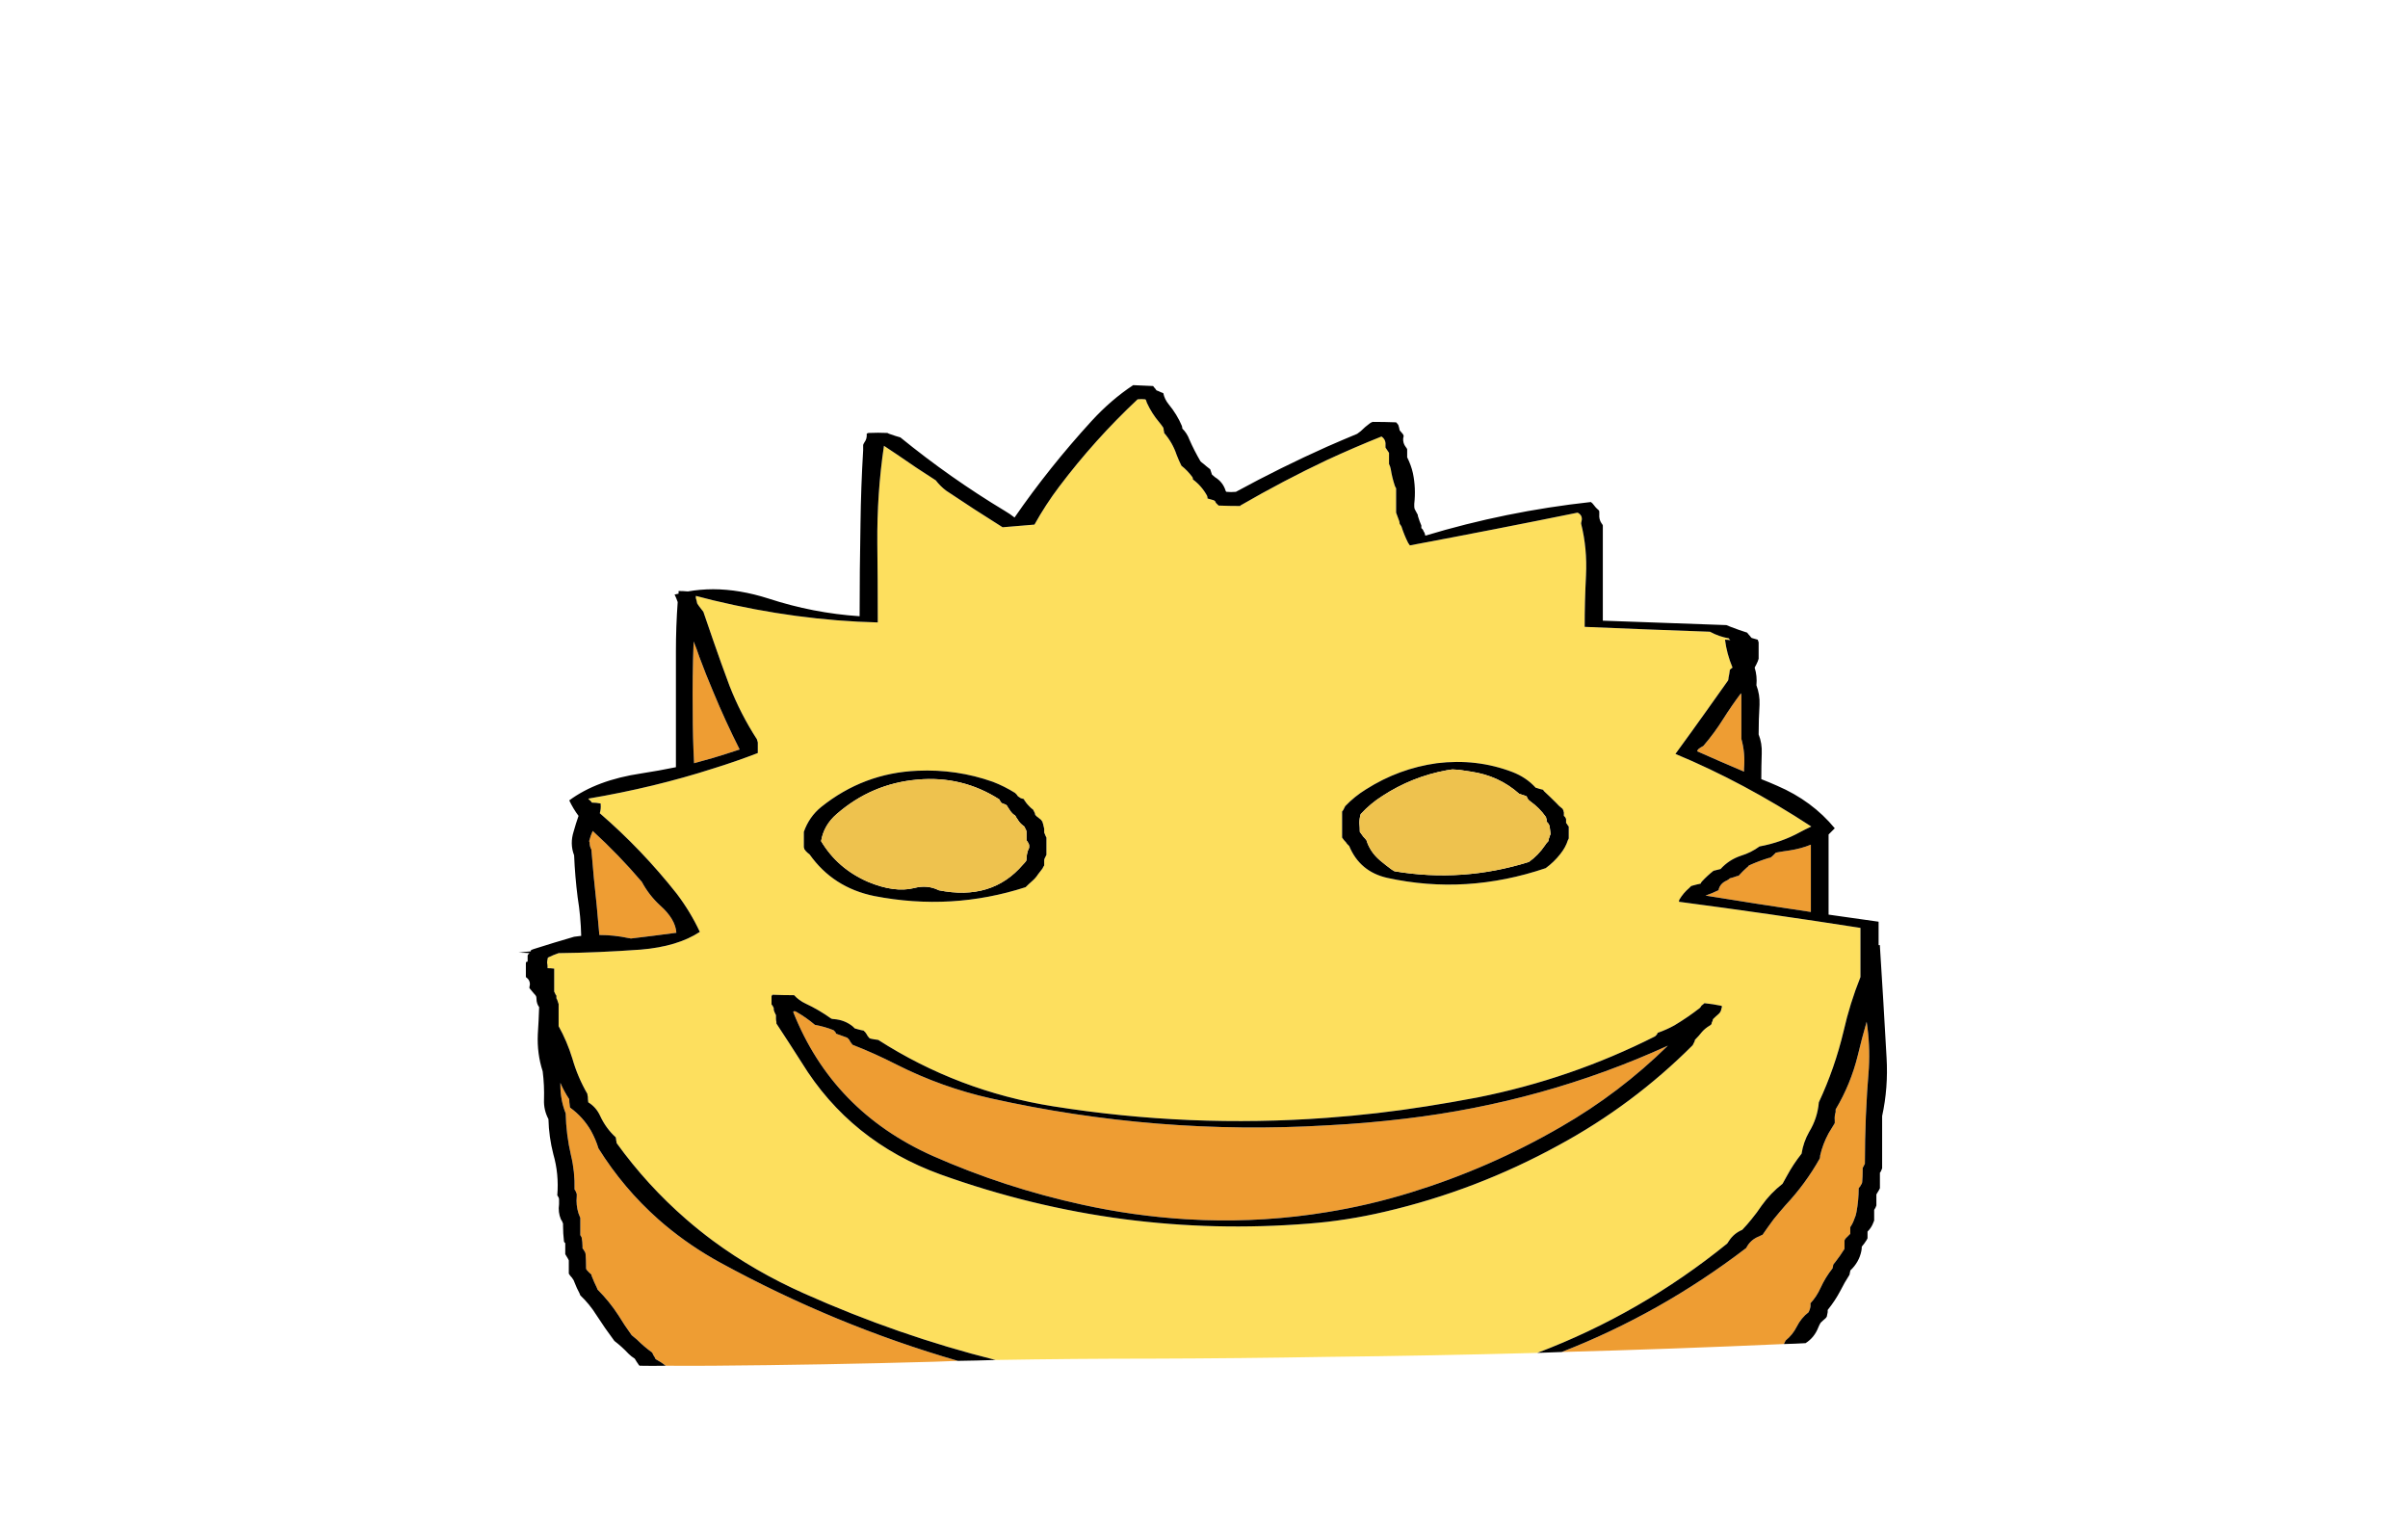 
<svg viewBox="0 0 272 172" height="172px" width="272px" y="0px" x="0px" preserveAspectRatio="none" xmlns:xlink="http://www.w3.org/1999/xlink" version="1.1" xmlns="http://www.w3.org/2000/svg">
<defs></defs>

<g id="Layer_2">
<g>
<g>
<g>
<path d="M 63.3 122.3
Q 63.3 122.45 63.3 122.55 63.3 124.25 63.9 125.75 63.95 128.15 64.5 130.5 64.95 132.35 64.9 134.35 65 134.45 65.05 134.6 65.1 134.7 65.15 134.85 65.15 134.95 65.15 135.1 65.05 136.1 65.35 137.05 65.45 137.3 65.55 137.55 65.55 137.614 65.55 137.7 65.55 137.747 65.55 137.8 65.55 138.5 65.55 139.25 65.55 139.4 65.55 139.5 65.65 139.65 65.7 139.75 65.8 140.25 65.8 140.75 65.8 140.85 65.8 141 65.9 141.1 65.95 141.2 66.05 141.35 66.1 141.45 66.15 141.6 66.15 141.7 66.2 142.35 66.2 142.95 66.2 143.05 66.2 143.2 66.2 143.3 66.25 143.4 66.5 143.7 66.8 143.95 66.8 144.05 66.85 144.15 67.1 144.8 67.4 145.4 67.45 145.5 67.5 145.65 68.85 147 69.85 148.55 70.55 149.7 71.35 150.8 71.65 151.05 71.95 151.3 72.75 152.1 73.65 152.75 73.75 152.9 73.8 153.05 73.95 153.25 74.05 153.5 74.68 153.836 75.2 154.25 77.868 154.268 80.55 154.25 92.877 154.157 105.5 153.8 106.849 153.762 108.2 153.7 94.297 149.674 81.35 142.6 80.946 142.378 80.55 142.15 77.171 140.195 74.35 137.7 70.431 134.224 67.6 129.7 67.3 128.7 66.75 127.7 65.85 126.15 64.4 125.1 64.35 124.95 64.35 124.8 64.3 124.5 64.3 124.15 63.7 123.25 63.3 122.3
M 210.85 115.4
Q 210.3 117.3 209.85 119.2 209.05 122.45 207.35 125.3 207.35 125.45 207.35 125.6 207.2 126.05 207.25 126.55 207.25 126.7 207.25 126.85 206.9 127.4 206.55 128 205.9 129.2 205.6 130.5 205.6 130.7 205.55 130.85 203.95 133.7 201.7 136.1 201.016 136.882 200.35 137.7 199.713 138.555 199.1 139.45 198.75 139.6 198.45 139.75 197.65 140.15 197.25 140.95 187.565 148.358 176.4 152.7 188.976 152.361 201.5 151.8 201.545 151.709 201.6 151.6 201.65 151.5 201.7 151.4 202.5 150.75 202.95 149.85 203.45 148.85 204.3 148.2 204.35 148.05 204.4 147.95 204.55 147.6 204.5 147.2 205.2 146.45 205.65 145.45 206.2 144.25 207 143.25 207 143.15 207.05 143.05 207.05 142.9 207.1 142.8 207.2 142.65 207.3 142.55 207.85 141.85 208.35 141.05 208.35 140.95 208.35 140.8 208.35 140.45 208.35 140.1 208.4 139.95 208.5 139.85 208.75 139.6 209 139.35 209 139.2 209 139.1 209 138.85 209 138.6 209.299 138.165 209.45 137.7 209.632 137.31 209.7 136.9 209.95 135.55 209.95 134.2 210.05 134.05 210.15 133.95 210.2 133.8 210.3 133.7 210.35 133.55 210.35 133.45 210.4 132.85 210.4 132.2 210.4 132.1 210.4 131.95 210.4 131.85 210.5 131.75 210.55 131.6 210.65 131.45 210.65 126.05 211.1 120.65 211.25 118 210.85 115.4
M 176.35 127.25
Q 182.95 123.45 188.4 118.1 174.35 124.5 158.7 126.35 154.289 126.88 149.9 127.1 130.701 128.242 111.9 124.05 106.35 122.8 101.3 120.25 98.75 118.95 96.3 118 96.05 117.7 95.9 117.4 95.8 117.3 95.7 117.2 95.15 117 94.45 116.75 94.4 116.65 94.35 116.55 94.25 116.45 94.15 116.35 93.15 115.95 92.05 115.75 91.05 114.9 89.9 114.25 89.65 114.15 89.6 114.3 94.05 125.5 105.35 130.55 113.5 134.15 122.2 136.05 128.007 137.331 133.9 137.7 134.935 137.763 135.95 137.8 139.439 137.916 142.85 137.7 146.416 137.477 149.9 136.9 154.655 136.132 159.3 134.7 168.25 131.95 176.35 127.25
M 66.6 95.15
Q 66.6 95.6 66.8 95.95 67.05 99.1 67.4 102.25 67.55 103.95 67.7 105.6 69.35 105.6 71 105.95 71.1 105.95 71.25 106 73.8 105.7 76.4 105.35 76.3 103.8 74.55 102.25 73.3 101.1 72.5 99.6 69.9 96.55 66.95 93.85 66.7 94.4 66.55 95 66.6 95.1 66.6 95.15
M 79 74.2
Q 78.7 73.3 78.35 72.45 78.2 76.4 78.25 80.35 78.25 83.3 78.4 86.2 79.479 85.909 80.55 85.6 82.059 85.147 83.55 84.65 81.94 81.462 80.55 78.1 79.737 76.191 79 74.2
M 196.4 98.9
Q 196.3 98.95 196.2 98.95 195.8 99.1 195.4 99.2 195.25 99.35 195.05 99.45 194.35 99.75 194.15 100.4 194.15 100.5 194.1 100.55 193.4 100.9 192.65 101.15 198.45 102.1 204.55 103 204.55 100.45 204.55 97.85 204.55 96.65 204.55 95.4 203.45 95.85 202.15 96.05 201.4 96.15 200.6 96.3 200.45 96.45 200.3 96.6 200.15 96.75 200 96.85 199.9 96.9 199.8 96.9 198.65 97.25 197.55 97.75 197.45 97.9 197.3 98 196.85 98.4 196.4 98.9
M 196.7 78.55
Q 196.7 78.4 196.65 78.3 195.6 79.7 194.65 81.2 193.65 82.8 192.4 84.25 192.1 84.4 191.85 84.6 191.75 84.7 191.7 84.85 194.05 85.9 197 87.15 197 86.95 197 86.8 197.15 85.05 196.7 83.45 196.7 82.55 196.7 81.7 196.7 80.1 196.7 78.55 Z" stroke="none" fill="#EE9D33"></path>

<path d="M 195.3 72.15
L 195.3 72.1
Q 194.15 71.9 193.15 71.35 186.05 71.1 179 70.8 179 67.9 179.15 65 179.3 61.95 178.6 59.15 178.6 59 178.65 58.85 178.8 58.2 178.2 57.9 168.85 59.8 159.25 61.6 159.15 61.45 159.05 61.3 158.6 60.4 158.3 59.45 158.2 59.3 158.1 59.15 158.1 59 158.05 58.85 157.9 58.4 157.7 57.9 157.7 57.75 157.7 57.6 157.7 56.85 157.7 56.1 157.7 55.6 157.7 55.15 157.6 55 157.55 54.85 157.25 53.95 157.1 53 157.05 52.7 156.9 52.4 156.9 52.25 156.9 52.1 156.9 51.6 156.9 51.15 156.8 51 156.7 50.85 156.6 50.7 156.5 50.55 156.5 50.4 156.5 50.25 156.55 49.65 156.05 49.3 152.971 50.531 149.9 51.95 144.99 54.27 140.1 57.1
L 140.1 57.15
Q 138.85 57.15 137.65 57.1 137.5 56.95 137.35 56.8 137.3 56.7 137.25 56.6 137.2 56.55 137.1 56.5 136.75 56.4 136.4 56.3 136.4 56.15 136.35 56 135.75 54.9 134.75 54.15 134.75 54 134.7 53.9 134.15 53.15 133.45 52.6 133.15 52 132.9 51.35 132.45 50 131.5 48.9 131.5 48.75 131.45 48.6 131.45 48.45 131.4 48.3 131.2 48 130.95 47.7 130.1 46.7 129.55 45.5 129.5 45.4 129.45 45.2 129.4 45.1 129.35 45.1 128.95 45.05 128.5 45.1 123.65 49.65 119.65 54.95 118.1 57 116.85 59.25 115.05 59.4 113.25 59.55 110.05 57.55 106.85 55.4 106.2 54.9 105.7 54.25 103.5 52.85 101.35 51.35 100.6 50.85 99.85 50.35 99.05 55.7 99.1 61.4 99.15 65.55 99.15 69.7 99.15 70 99.15 70.3 89.994 70.073 80.55 67.8 79.577 67.557 78.6 67.3 78.6 67.4 78.6 67.5
L 78.6 67.55
Q 78.7 67.85 78.75 68.15 78.85 68.3 78.95 68.45 79.2 68.8 79.45 69.1 79.989 70.717 80.55 72.3 81.446 74.897 82.4 77.45 83.65 80.65 85.5 83.5 85.55 83.65 85.6 83.85 85.6 84.3 85.6 84.75 85.6 84.9 85.6 85.05 83.136 86.002 80.55 86.8 73.902 88.94 66.45 90.2 66.55 90.35 66.7 90.45 66.8 90.55 66.85 90.65 67.35 90.65 67.85 90.75
L 67.85 90.85
Q 67.9 91.35 67.75 91.85 72.5 95.95 76.45 100.95 78 103 79.05 105.25 76.55 106.9 72.4 107.25 67.55 107.6 63.1 107.65 62.5 107.85 61.9 108.15 61.85 108.25 61.85 108.35 61.8 108.55 61.8 108.75 61.85 108.95 61.85 109.15 61.85 109.25 61.85 109.35 62.2 109.35 62.6 109.4
L 62.6 109.5
Q 62.6 109.65 62.6 109.75 62.6 110.65 62.6 111.5 62.6 111.75 62.6 112 62.65 112.1 62.7 112.2 62.75 112.35 62.85 112.45 62.85 112.6 62.85 112.75 62.95 112.9 63 113.1 63.05 113.25 63.1 113.4 63.1 113.55 63.1 113.75 63.1 114.5 63.1 115.25 63.1 115.55 63.1 115.9 64.05 117.6 64.65 119.55 65.25 121.65 66.35 123.55 66.35 123.7 66.4 123.85 66.4 124.15 66.45 124.5 67.35 125.05 67.8 126.05 68.45 127.45 69.55 128.45 69.6 128.65 69.6 128.8 69.65 128.95 69.65 129.1 73.104 133.885 77.5 137.7 78.971 138.979 80.55 140.15 85.235 143.602 90.85 146.1 101.5 150.854 112.45 153.6 121.301 153.45 130.15 153.45 140.044 153.42 149.9 153.25 161.816 153.119 173.65 152.8 185.333 148.37 195.1 140.45 195.2 140.3 195.3 140.15 195.85 139.3 196.8 138.9 197.351 138.326 197.85 137.7 198.459 136.962 199 136.15 200 134.75 201.35 133.7 201.6 133.25 201.85 132.8 202.55 131.5 203.5 130.3 203.7 129 204.35 127.85 205.3 126.3 205.45 124.5 207.25 120.65 208.25 116.45 208.95 113.35 210.15 110.35 210.15 109.45 210.15 108.5 210.15 106.8 210.15 105.15 210.15 104.95 210.15 104.8 199.9 103.2 189.65 101.85 189.65 101.7 189.7 101.6 190.15 100.85 190.8 100.3 190.9 100.2 191 100.1 191.05 100.05 191.1 100.05 191.6 99.9 192.1 99.8 192.15 99.65 192.25 99.55 192.85 98.9 193.55 98.35 193.95 98.25 194.35 98.15 195.3 97.1 196.65 96.65 197.8 96.3 198.75 95.6 201.2 95.15 203.3 94 203.85 93.7 204.6 93.35 196.95 88.35 189.25 85.15 190.9 82.9 192.75 80.3 193.95 78.6 195.2 76.85 195.25 76.7 195.25 76.55 195.35 76.1 195.4 75.65 195.55 75.5 195.7 75.4 195.05 73.85 194.85 72.25 195.15 72.25 195.45 72.3 195.35 72.2 195.3 72.15
M 173.45 88.95
Q 173.5 89 173.6 89 173.75 89.05 173.9 89.1 174.1 89.15 174.3 89.2 174.35 89.3 174.45 89.4 175.1 90 175.75 90.65 176.1 91.05 176.5 91.35 176.55 91.45 176.6 91.55 176.6 91.65 176.65 91.75 176.65 91.95 176.65 92.15 176.8 92.25 176.85 92.4 176.9 92.45 176.9 92.55 176.9 92.75 176.9 92.95 177 93.05 177.05 93.15 177.1 93.25 177.2 93.35 177.2 93.45 177.2 93.55 177.2 93.75 177.2 93.95 177.2 94.25 177.2 94.5 177.2 94.6 177.2 94.7 177.15 94.8 177.1 94.9 176.85 95.7 176.25 96.45 175.55 97.35 174.6 98.05 165.6 101.1 156.7 99.15 153.6 98.45 152.4 95.55 152.3 95.45 152.2 95.35 152.1 95.25 152.05 95.15 151.8 94.9 151.6 94.6 151.6 94.5 151.6 94.4 151.6 93.9 151.6 93.4 151.6 92.9 151.6 92.4 151.6 92.05 151.6 91.65 151.7 91.55 151.75 91.45 151.8 91.35 151.85 91.25 151.9 91.15 151.95 91.05 153 89.95 154.3 89.15 158 86.8 162.3 86.2 166.8 85.65 170.85 87.2 172.4 87.8 173.45 88.95
M 189.15 115.8
Q 190.65 114.9 192 113.85 192.1 113.75 192.15 113.65 192.2 113.55 192.3 113.5 192.4 113.4 192.5 113.35
L 192.5 113.3
Q 193.5 113.4 194.45 113.6 194.5 113.6 194.5 113.7 194.5 113.8 194.45 113.9 194.4 114.3 194.1 114.55 193.8 114.8 193.5 115.1 193.45 115.2 193.45 115.3 193.4 115.4 193.35 115.5 193.35 115.6 193.3 115.7 193.2 115.8 193.1 115.85 192.6 116.15 192.25 116.55 191.9 117 191.45 117.45 191.45 117.55 191.4 117.65 191.35 117.75 191.3 117.85 191.25 117.95 191.2 118.05 184.45 124.8 176.05 129.35 166.75 134.45 156.45 136.85 154.291 137.358 152.1 137.7 151.002 137.871 149.9 138 148.854 138.116 147.8 138.2 137.271 139.038 127 137.7 116.488 136.325 106.25 132.65 96.05 128.95 90.55 120 89.15 117.8 87.7 115.6 87.7 115.5 87.7 115.4 87.65 115.25 87.65 115.05 87.65 114.95 87.65 114.85 87.65 114.75 87.65 114.65 87.6 114.55 87.55 114.45 87.45 114.25 87.4 114.05 87.4 113.95 87.4 113.85 87.35 113.75 87.3 113.65 87.25 113.55 87.15 113.45 87.15 113.35 87.15 113.25 87.15 113.05 87.15 112.85 87.15 112.75 87.15 112.65 87.15 112.55 87.15 112.5 87.2 112.4 87.25 112.35 88.5 112.4 89.7 112.4 90.25 113 91 113.35 92.5 114.05 93.9 115.05 94.05 115.1 94.2 115.1 95.45 115.2 96.35 115.95 96.45 116.05 96.55 116.15 96.75 116.2 96.9 116.25 97.25 116.35 97.55 116.4 97.65 116.5 97.75 116.6 97.9 116.8 98 117 98.1 117.1 98.15 117.2 98.2 117.25 98.3 117.3 98.75 117.4 99.2 117.45 108.25 123.25 118.95 124.95 134.398 127.408 149.9 126.25 155.521 125.842 161.15 124.95 164 124.5 166.9 123.95 177.45 121.85 186.95 117.05 187.05 116.95 187.15 116.85 187.2 116.75 187.25 116.65 188.25 116.3 189.15 115.8
M 90.8 94.7
Q 90.8 94.4 90.8 94.15 90.8 94.05 90.8 93.95 91.4 92.25 92.75 91.15 97.55 87.3 103.65 87.05 108.05 86.85 112.15 88.3 113.45 88.8 114.65 89.55 114.75 89.65 114.85 89.75 114.9 89.85 115 89.95 115.05 90 115.15 90.05 115.2 90.1 115.3 90.15 115.5 90.2 115.65 90.25 115.7 90.35 115.75 90.45 115.85 90.55 115.9 90.65 116.05 90.85 116.25 91.05 116.35 91.15 116.45 91.25 116.55 91.35 116.7 91.45 116.75 91.55 116.8 91.65 116.85 91.75 116.9 91.85 116.9 91.95 116.95 92.05 117.05 92.15 117.15 92.25 117.25 92.3 117.35 92.4 117.5 92.5 117.6 92.6 117.65 92.7 117.75 92.8 117.75 92.9 117.8 93 117.85 93.1 117.85 93.2 117.9 93.4 117.95 93.6 117.95 93.7 117.95 93.8 117.95 93.9 117.95 94 117.95 94.1 118 94.15 118.05 94.3 118.1 94.4 118.15 94.5 118.2 94.6 118.2 94.7 118.2 94.8 118.2 94.9 118.2 95 118.2 95.15 118.2 95.35 118.2 95.45 118.2 95.55 118.2 95.65 118.2 95.75 118.2 96.05 118.2 96.35 118.2 96.45 118.2 96.55 118.15 96.65 118.1 96.75 118.05 96.85 118 96.95 117.95 97.05 117.95 97.15 117.95 97.25 117.95 97.35 117.95 97.45 117.95 97.55 117.95 97.65 117.95 97.75 117.9 97.85 117.85 97.9 117.8 98 117.75 98.1 117.5 98.4 117.25 98.75 117 99.15 116.6 99.5 116.2 99.85 115.85 100.2 107.5 102.9 98.75 101.2 94.1 100.25 91.45 96.5 91.35 96.4 91.2 96.3 91.1 96.2 91 96.1 90.95 96 90.85 95.9 90.85 95.8 90.8 95.7 90.8 95.6 90.8 95.5 90.8 95.3 90.8 95.1 90.8 95 90.8 94.9 90.8 94.8 90.8 94.7 Z" stroke="none" fill="#FDDF5E"></path>

<path d="M 90.8 94.15
Q 90.8 94.4 90.8 94.7 90.8 94.8 90.8 94.9 90.8 95 90.8 95.1 90.8 95.3 90.8 95.5 90.8 95.6 90.8 95.7 90.85 95.8 90.85 95.9 90.95 96 91 96.1 91.1 96.2 91.2 96.3 91.35 96.4 91.45 96.5 94.1 100.25 98.75 101.2 107.5 102.9 115.85 100.2 116.2 99.85 116.6 99.5 117 99.15 117.25 98.75 117.5 98.4 117.75 98.1 117.8 98 117.85 97.9 117.9 97.85 117.95 97.75 117.95 97.65 117.95 97.55 117.95 97.45 117.95 97.35 117.95 97.25 117.95 97.15 117.95 97.05 118 96.95 118.05 96.85 118.1 96.75 118.15 96.65 118.2 96.55 118.2 96.45 118.2 96.35 118.2 96.05 118.2 95.75 118.2 95.65 118.2 95.55 118.2 95.45 118.2 95.35 118.2 95.15 118.2 95 118.2 94.9 118.2 94.8 118.2 94.7 118.2 94.6 118.15 94.5 118.1 94.4 118.05 94.3 118 94.15 117.95 94.1 117.95 94 117.95 93.9 117.95 93.8 117.95 93.7 117.95 93.6 117.9 93.4 117.85 93.2 117.85 93.1 117.8 93 117.75 92.9 117.75 92.8 117.65 92.7 117.6 92.6 117.5 92.5 117.35 92.4 117.25 92.3 117.15 92.25 117.05 92.15 116.95 92.05 116.9 91.95 116.9 91.85 116.85 91.75 116.8 91.65 116.75 91.55 116.7 91.45 116.55 91.35 116.45 91.25 116.35 91.15 116.25 91.05 116.05 90.85 115.9 90.65 115.85 90.55 115.75 90.45 115.7 90.35 115.65 90.25 115.5 90.2 115.3 90.15 115.2 90.1 115.15 90.05 115.05 90 115 89.95 114.9 89.85 114.85 89.75 114.75 89.65 114.65 89.55 113.45 88.8 112.15 88.3 108.05 86.85 103.65 87.05 97.55 87.3 92.75 91.15 91.4 92.25 90.8 93.95 90.8 94.05 90.8 94.15
M 92.75 95
Q 93.05 93.2 94.5 91.95 98.45 88.5 103.65 88.05 108.7 87.6 112.9 90.3 112.9 90.4 113 90.5 113.05 90.6 113.15 90.7 113.35 90.8 113.55 90.85 113.65 90.9 113.75 91 113.85 91.2 114 91.4 114.2 91.75 114.5 92 114.65 92.05 114.7 92.15 114.8 92.35 114.95 92.55 115.15 92.9 115.45 93.15 115.6 93.25 115.7 93.35 115.75 93.45 115.8 93.55 115.85 93.65 115.9 93.75 115.95 93.85 115.95 93.95 115.95 94.05 115.95 94.15 115.95 94.3 115.95 94.5 115.95 94.6 115.95 94.7 115.95 94.8 115.95 94.9 116.1 95.1 116.2 95.3 116.25 95.4 116.25 95.5 116.25 95.6 116.25 95.7 116.25 95.8 116.2 95.85 116.05 96.15 116 96.5 115.95 96.8 115.95 97.05 115.95 97.15 115.9 97.25 115.75 97.45 115.55 97.65 112.05 101.75 106.05 100.55 104.75 99.9 103.25 100.3 101.05 100.85 98.05 99.6 94.6 98.1 92.75 95
M 192 113.85
Q 190.65 114.9 189.15 115.8 188.25 116.3 187.25 116.65 187.2 116.75 187.15 116.85 187.05 116.95 186.95 117.05 177.45 121.85 166.9 123.95 164 124.5 161.15 124.95 155.521 125.842 149.9 126.25 134.398 127.408 118.95 124.95 108.25 123.25 99.2 117.45 98.75 117.4 98.3 117.3 98.2 117.25 98.15 117.2 98.1 117.1 98 117 97.9 116.8 97.75 116.6 97.65 116.5 97.55 116.4 97.25 116.35 96.9 116.25 96.75 116.2 96.55 116.15 96.45 116.05 96.35 115.95 95.45 115.2 94.2 115.1 94.05 115.1 93.9 115.05 92.5 114.05 91 113.35 90.25 113 89.7 112.4 88.5 112.4 87.25 112.35 87.2 112.4 87.15 112.5 87.15 112.55 87.15 112.65 87.15 112.75 87.15 112.85 87.15 113.05 87.15 113.25 87.15 113.35 87.15 113.45 87.25 113.55 87.3 113.65 87.35 113.75 87.4 113.85 87.4 113.95 87.4 114.05 87.45 114.25 87.55 114.45 87.6 114.55 87.65 114.65 87.65 114.75 87.65 114.85 87.65 114.95 87.65 115.05 87.65 115.25 87.7 115.4 87.7 115.5 87.7 115.6 89.15 117.8 90.55 120 96.05 128.95 106.25 132.65 116.488 136.325 127 137.7 137.271 139.038 147.8 138.2 148.854 138.116 149.9 138 151.002 137.871 152.1 137.7 154.291 137.358 156.45 136.85 166.75 134.45 176.05 129.35 184.45 124.8 191.2 118.05 191.25 117.95 191.3 117.85 191.35 117.75 191.4 117.65 191.45 117.55 191.45 117.45 191.9 117 192.25 116.55 192.6 116.15 193.1 115.85 193.2 115.8 193.3 115.7 193.35 115.6 193.35 115.5 193.4 115.4 193.45 115.3 193.45 115.2 193.5 115.1 193.8 114.8 194.1 114.55 194.4 114.3 194.45 113.9 194.5 113.8 194.5 113.7 194.5 113.6 194.45 113.6 193.5 113.4 192.5 113.3
L 192.5 113.35
Q 192.4 113.4 192.3 113.5 192.2 113.55 192.15 113.65 192.1 113.75 192 113.85
M 188.4 118.1
Q 182.95 123.45 176.35 127.25 168.25 131.95 159.3 134.7 154.655 136.132 149.9 136.9 146.416 137.477 142.85 137.7 139.439 137.916 135.95 137.8 134.935 137.763 133.9 137.7 128.007 137.331 122.2 136.05 113.5 134.15 105.35 130.55 94.05 125.5 89.6 114.3 89.65 114.15 89.9 114.25 91.05 114.9 92.05 115.75 93.15 115.95 94.15 116.35 94.25 116.45 94.35 116.55 94.4 116.65 94.45 116.75 95.15 117 95.7 117.2 95.8 117.3 95.9 117.4 96.05 117.7 96.3 118 98.75 118.95 101.3 120.25 106.35 122.8 111.9 124.05 130.701 128.242 149.9 127.1 154.289 126.88 158.7 126.35 174.35 124.5 188.4 118.1
M 173.6 89
Q 173.5 89 173.45 88.95 172.4 87.8 170.85 87.2 166.8 85.65 162.3 86.2 158 86.8 154.3 89.15 153 89.95 151.95 91.05 151.9 91.15 151.85 91.25 151.8 91.35 151.75 91.45 151.7 91.55 151.6 91.65 151.6 92.05 151.6 92.4 151.6 92.9 151.6 93.4 151.6 93.9 151.6 94.4 151.6 94.5 151.6 94.6 151.8 94.9 152.05 95.15 152.1 95.25 152.2 95.35 152.3 95.45 152.4 95.55 153.6 98.45 156.7 99.15 165.6 101.1 174.6 98.05 175.55 97.35 176.25 96.45 176.85 95.7 177.1 94.9 177.15 94.8 177.2 94.7 177.2 94.6 177.2 94.5 177.2 94.25 177.2 93.95 177.2 93.75 177.2 93.55 177.2 93.45 177.2 93.35 177.1 93.25 177.05 93.15 177 93.05 176.9 92.95 176.9 92.75 176.9 92.55 176.9 92.45 176.85 92.4 176.8 92.25 176.65 92.15 176.65 91.95 176.65 91.75 176.6 91.65 176.6 91.55 176.55 91.45 176.5 91.35 176.1 91.05 175.75 90.65 175.1 90 174.45 89.4 174.35 89.3 174.3 89.2 174.1 89.15 173.9 89.1 173.75 89.05 173.6 89
M 171.6 89.65
Q 171.85 89.75 172.05 89.8 172.25 89.85 172.45 89.95 172.55 90.3 172.85 90.5 173.9 91.25 174.6 92.25 174.65 92.3 174.65 92.4 174.7 92.5 174.7 92.6 174.7 92.7 174.7 92.8 175 93.05 175.05 93.4 175.1 93.8 175.15 94.2 175.05 94.4 175 94.6 174.9 94.8 174.9 95 174.65 95.25 174.5 95.5 173.75 96.6 172.7 97.35 165.2 99.7 157.5 98.4 157.4 98.3 157.25 98.25 156.5 97.7 155.85 97.15 154.75 96.2 154.35 94.9 154.2 94.7 154 94.5 153.8 94.2 153.6 93.95 153.6 93.45 153.55 92.95 153.55 92.45 153.7 91.95 154.8 90.75 156.15 89.9 159.489 87.721 163.4 87 163.738 86.947 164.05 86.9 164.463 86.939 164.85 86.95 165.513 87.059 166.15 87.15 169.3 87.6 171.6 89.65
M 195.5 70.8
Q 195.25 70.7 195 70.6 188 70.35 181.05 70.1 181.05 67.35 181.05 64.6 181.05 61.95 181.05 59.35 181 59.2 180.9 59.1 180.6 58.65 180.65 58.1 180.65 57.95 180.65 57.8 180.65 57.65 180.55 57.6 180.25 57.35 180 57 179.9 56.85 179.7 56.7 170.1 57.75 161 60.5 160.95 60.2 160.8 60 160.75 59.8 160.55 59.65 160.55 59.5 160.55 59.35 160.35 58.9 160.2 58.4 160.15 58.3 160.15 58.15 159.95 57.8 159.8 57.5 159.75 57.35 159.75 57.2 159.75 57.05 159.75 56.9 159.95 55.15 159.6 53.45 159.4 52.55 158.95 51.65 158.95 51.35 158.95 51.05 158.95 50.9 158.95 50.75 158.9 50.6 158.8 50.5 158.45 50.05 158.5 49.5 158.55 49.35 158.55 49.2 158.5 49.05 158.4 48.95 158.25 48.75 158.1 48.6 158.05 48.3 157.95 48 157.85 47.85 157.7 47.7 156.4 47.65 155.05 47.65 154.9 47.7 154.75 47.8 154.2 48.2 153.7 48.7 153.5 48.85 153.3 49 151.591 49.708 149.9 50.45 144.664 52.791 139.6 55.55 139.05 55.6 138.55 55.55 138.5 55.55 138.45 55.45 138.15 54.45 137.25 53.9 137.05 53.75 136.9 53.6 136.85 53.45 136.8 53.3 136.75 53.15 136.7 53 136.3 52.7 135.9 52.35 135.75 52.25 135.6 52.1 134.9 50.9 134.35 49.65 134.1 48.95 133.55 48.4 133.55 48.25 133.5 48.1 132.95 46.8 132 45.65 131.55 45.1 131.4 44.4 131.1 44.3 130.8 44.15 130.75 44.15 130.65 44.1 130.55 44 130.5 43.9 130.35 43.75 130.25 43.6 129.15 43.55 128 43.5 125.5 45.15 123.3 47.55 118.5 52.8 114.6 58.45 114.1 58.05 113.5 57.7 107.35 54 101.7 49.4 101.15 49.25 100.6 49.05 100.4 49 100.25 48.9 99.2 48.85 98.1 48.9 98 48.9 97.9 49 97.95 49.55 97.65 49.95 97.55 50.1 97.5 50.25 97.5 50.55 97.5 50.85 97.25 55 97.2 59.15 97.1 64.35 97.1 69.6 91.85 69.25 86.8 67.6 83.539 66.558 80.55 66.55 79.093 66.554 77.7 66.8 77.15 66.75 76.65 66.75 76.65 66.9 76.65 67.05 76.4 67.1 76.2 67.15 76.4 67.55 76.55 68 76.35 70.75 76.35 73.55 76.35 80.1 76.35 86.65 74.4 87.05 72.45 87.35 67.4 88.1 64.3 90.4 64.75 91.35 65.35 92.15 65.05 93 64.8 93.9 64.35 95.3 64.85 96.6 64.95 99 65.25 101.35 65.6 103.5 65.65 105.7 65.25 105.75 64.85 105.8 62.6 106.45 60.25 107.2 60.15 107.25 60 107.3 59.95 107.35 59.95 107.45 59.25 107.5 58.6 107.6 59.2 107.6 59.85 107.65 59.8 107.65 59.75 107.7 59.65 107.8 59.6 107.9 59.6 108 59.6 108.1 59.6 108.2 59.6 108.3 59.6 108.4 59.6 108.5 59.6 108.55 59.6 108.6 59.55 108.6 59.45 108.65 59.4 108.65 59.4 108.8 59.4 108.95 59.4 109.1 59.4 109.6 59.4 110.05 59.4 110.2 59.4 110.35 59.9 110.7 59.85 111.25 59.8 111.4 59.8 111.6 60.05 111.9 60.3 112.2 60.45 112.35 60.55 112.5 60.6 112.65 60.6 112.8 60.6 113.35 60.9 113.75 60.85 115.3 60.75 116.8 60.65 119 61.3 121 61.5 122.6 61.45 124.2 61.4 125.35 61.95 126.4 62 128.4 62.5 130.35 63.15 132.6 62.95 135 63 135.1 63.1 135.25 63.15 135.35 63.15 135.5 63.15 135.75 63.15 136 63.021 136.906 63.35 137.7 63.431 137.826 63.5 137.95 63.55 138.05 63.6 138.2 63.6 138.3 63.6 138.45 63.6 139.3 63.7 140.15 63.7 140.3 63.85 140.4 63.85 140.55 63.85 140.65 63.85 141 63.85 141.4 63.85 141.5 63.85 141.65 64 141.9 64.15 142.15 64.2 142.25 64.25 142.35 64.25 142.5 64.25 142.6 64.25 143.1 64.25 143.6 64.25 143.7 64.25 143.85 64.4 144.1 64.6 144.3 64.7 144.45 64.8 144.6 64.85 144.7 64.9 144.85 65.15 145.5 65.45 146.05 65.5 146.2 65.55 146.3 66.6 147.3 67.35 148.5 68.35 150.05 69.4 151.45 70.25 152.1 71 152.9 71.3 153.2 71.7 153.45 71.9 153.8 72.15 154.15 72.197 154.221 72.25 154.25 73.72 154.28 75.2 154.25 74.68 153.836 74.05 153.5 73.95 153.25 73.8 153.05 73.75 152.9 73.65 152.75 72.75 152.1 71.95 151.3 71.65 151.05 71.35 150.8 70.55 149.7 69.85 148.55 68.85 147 67.5 145.65 67.45 145.5 67.4 145.4 67.1 144.8 66.85 144.15 66.8 144.05 66.8 143.95 66.5 143.7 66.25 143.4 66.2 143.3 66.2 143.2 66.2 143.05 66.2 142.95 66.2 142.35 66.15 141.7 66.15 141.6 66.1 141.45 66.05 141.35 65.95 141.2 65.9 141.1 65.8 141 65.8 140.85 65.8 140.75 65.8 140.25 65.7 139.75 65.65 139.65 65.55 139.5 65.55 139.4 65.55 139.25 65.55 138.5 65.55 137.8 65.55 137.747 65.55 137.7 65.55 137.614 65.55 137.55 65.45 137.3 65.35 137.05 65.05 136.1 65.15 135.1 65.15 134.95 65.15 134.85 65.1 134.7 65.05 134.6 65 134.45 64.9 134.35 64.95 132.35 64.5 130.5 63.95 128.15 63.9 125.75 63.3 124.25 63.3 122.55 63.3 122.45 63.3 122.3 63.7 123.25 64.3 124.15 64.3 124.5 64.35 124.8 64.35 124.95 64.4 125.1 65.85 126.15 66.75 127.7 67.3 128.7 67.6 129.7 70.431 134.224 74.35 137.7 77.171 140.195 80.55 142.15 80.946 142.378 81.35 142.6 94.297 149.674 108.2 153.7 110.337 153.671 112.45 153.6 101.5 150.854 90.85 146.1 85.235 143.602 80.55 140.15 78.971 138.979 77.5 137.7 73.104 133.885 69.65 129.1 69.65 128.95 69.6 128.8 69.6 128.65 69.55 128.45 68.45 127.45 67.8 126.05 67.35 125.05 66.45 124.5 66.4 124.15 66.4 123.85 66.35 123.7 66.35 123.55 65.25 121.65 64.65 119.55 64.05 117.6 63.1 115.9 63.1 115.55 63.1 115.25 63.1 114.5 63.1 113.75 63.1 113.55 63.1 113.4 63.05 113.25 63 113.1 62.95 112.9 62.85 112.75 62.85 112.6 62.85 112.45 62.75 112.35 62.7 112.2 62.65 112.1 62.6 112 62.6 111.75 62.6 111.5 62.6 110.65 62.6 109.75 62.6 109.65 62.6 109.5
L 62.6 109.4
Q 62.2 109.35 61.85 109.35 61.85 109.25 61.85 109.15 61.85 108.95 61.8 108.75 61.8 108.55 61.85 108.35 61.85 108.25 61.9 108.15 62.5 107.85 63.1 107.65 67.55 107.6 72.4 107.25 76.55 106.9 79.05 105.25 78 103 76.45 100.95 72.5 95.95 67.75 91.85 67.9 91.35 67.85 90.85
L 67.85 90.75
Q 67.35 90.65 66.85 90.65 66.8 90.55 66.7 90.45 66.55 90.35 66.45 90.2 73.902 88.94 80.55 86.8 83.136 86.002 85.6 85.05 85.6 84.9 85.6 84.75 85.6 84.3 85.6 83.85 85.55 83.65 85.5 83.5 83.65 80.65 82.4 77.45 81.446 74.897 80.55 72.3 79.989 70.717 79.45 69.1 79.2 68.8 78.95 68.45 78.85 68.3 78.75 68.15 78.7 67.85 78.6 67.55
L 78.6 67.5
Q 78.6 67.4 78.6 67.3 79.577 67.557 80.55 67.8 89.994 70.073 99.15 70.3 99.15 70 99.15 69.7 99.15 65.55 99.1 61.4 99.05 55.7 99.85 50.35 100.6 50.85 101.35 51.35 103.5 52.85 105.7 54.25 106.2 54.9 106.85 55.4 110.05 57.55 113.25 59.55 115.05 59.4 116.85 59.25 118.1 57 119.65 54.95 123.65 49.65 128.5 45.1 128.95 45.05 129.35 45.1 129.4 45.1 129.45 45.2 129.5 45.4 129.55 45.5 130.1 46.7 130.95 47.7 131.2 48 131.4 48.3 131.45 48.45 131.45 48.6 131.5 48.75 131.5 48.9 132.45 50 132.9 51.35 133.15 52 133.45 52.6 134.15 53.15 134.7 53.9 134.75 54 134.75 54.15 135.75 54.9 136.35 56 136.4 56.15 136.4 56.3 136.75 56.4 137.1 56.5 137.2 56.55 137.25 56.6 137.3 56.7 137.35 56.8 137.5 56.95 137.65 57.1 138.85 57.15 140.1 57.15
L 140.1 57.1
Q 144.99 54.27 149.9 51.95 152.971 50.531 156.05 49.3 156.55 49.65 156.5 50.25 156.5 50.4 156.5 50.55 156.6 50.7 156.7 50.85 156.8 51 156.9 51.15 156.9 51.6 156.9 52.1 156.9 52.25 156.9 52.4 157.05 52.7 157.1 53 157.25 53.95 157.55 54.85 157.6 55 157.7 55.15 157.7 55.6 157.7 56.1 157.7 56.85 157.7 57.6 157.7 57.75 157.7 57.9 157.9 58.4 158.05 58.85 158.1 59 158.1 59.15 158.2 59.3 158.3 59.45 158.6 60.4 159.05 61.3 159.15 61.45 159.25 61.6 168.85 59.8 178.2 57.9 178.8 58.2 178.65 58.85 178.6 59 178.6 59.15 179.3 61.95 179.15 65 179 67.9 179 70.8 186.05 71.1 193.15 71.35 194.15 71.9 195.3 72.1
L 195.3 72.15
Q 195.35 72.2 195.45 72.3 195.15 72.25 194.85 72.25 195.05 73.85 195.7 75.4 195.55 75.5 195.4 75.65 195.35 76.1 195.25 76.55 195.25 76.7 195.2 76.85 193.95 78.6 192.75 80.3 190.9 82.9 189.25 85.15 196.95 88.35 204.6 93.35 203.85 93.7 203.3 94 201.2 95.15 198.75 95.6 197.8 96.3 196.65 96.65 195.3 97.1 194.35 98.15 193.95 98.25 193.55 98.35 192.85 98.9 192.25 99.55 192.15 99.65 192.1 99.8 191.6 99.9 191.1 100.05 191.05 100.05 191 100.1 190.9 100.2 190.8 100.3 190.15 100.85 189.7 101.6 189.65 101.7 189.65 101.85 199.9 103.2 210.15 104.8 210.15 104.95 210.15 105.15 210.15 106.8 210.15 108.5 210.15 109.45 210.15 110.35 208.95 113.35 208.25 116.45 207.25 120.65 205.45 124.5 205.3 126.3 204.35 127.85 203.7 129 203.5 130.3 202.55 131.5 201.85 132.8 201.6 133.25 201.35 133.7 200 134.75 199 136.15 198.459 136.962 197.85 137.7 197.351 138.326 196.8 138.9 195.85 139.3 195.3 140.15 195.2 140.3 195.1 140.45 185.333 148.37 173.65 152.8 175.032 152.763 176.4 152.7 187.565 148.358 197.25 140.95 197.65 140.15 198.45 139.75 198.75 139.6 199.1 139.45 199.713 138.555 200.35 137.7 201.016 136.882 201.7 136.1 203.95 133.7 205.55 130.85 205.6 130.7 205.6 130.5 205.9 129.2 206.55 128 206.9 127.4 207.25 126.85 207.25 126.7 207.25 126.55 207.2 126.05 207.35 125.6 207.35 125.45 207.35 125.3 209.05 122.45 209.85 119.2 210.3 117.3 210.85 115.4 211.25 118 211.1 120.65 210.65 126.05 210.65 131.45 210.55 131.6 210.5 131.75 210.4 131.85 210.4 131.95 210.4 132.1 210.4 132.2 210.4 132.85 210.35 133.45 210.35 133.55 210.3 133.7 210.2 133.8 210.15 133.95 210.05 134.05 209.95 134.2 209.95 135.55 209.7 136.9 209.632 137.31 209.45 137.7 209.299 138.165 209 138.6 209 138.85 209 139.1 209 139.2 209 139.35 208.75 139.6 208.5 139.85 208.4 139.95 208.35 140.1 208.35 140.45 208.35 140.8 208.35 140.95 208.35 141.05 207.85 141.85 207.3 142.55 207.2 142.65 207.1 142.8 207.05 142.9 207.05 143.05 207 143.15 207 143.25 206.2 144.25 205.65 145.45 205.2 146.45 204.5 147.2 204.55 147.6 204.4 147.95 204.35 148.05 204.3 148.2 203.45 148.85 202.95 149.85 202.5 150.75 201.7 151.4 201.65 151.5 201.6 151.6 201.545 151.709 201.5 151.8 202.735 151.771 203.95 151.7 204.949 151.072 205.4 149.9 205.5 149.65 205.65 149.4 205.9 149.15 206.2 148.9 206.3 148.8 206.35 148.7 206.4 148.45 206.45 148.2 206.45 148.05 206.45 147.95 207.3 146.9 207.9 145.75 208.35 144.85 208.9 144 208.95 143.9 208.95 143.75 209 143.65 209 143.5 210 142.55 210.25 141.3 210.3 141.05 210.3 140.8 210.6 140.45 210.85 140.05 210.9 139.95 210.95 139.85 210.95 139.6 210.95 139.35 210.95 139.2 210.95 139.1 211.4 138.65 211.6 138.1 211.65 138 211.7 137.85 211.7 137.786 211.7 137.7 211.7 137.653 211.7 137.6 211.7 137.25 211.7 136.9 211.7 136.75 211.7 136.65 211.8 136.5 211.85 136.4 211.9 136.25 211.95 136.15 211.95 136 211.95 135.9 211.95 135.55 211.95 135.15 211.95 135.05 211.95 134.9 212.1 134.65 212.25 134.4 212.3 134.3 212.35 134.2 212.35 134.05 212.35 133.95 212.35 133.3 212.35 132.7 212.35 132.6 212.35 132.45 212.45 132.35 212.5 132.2 212.55 132.1 212.6 131.95 212.6 130.35 212.6 128.75 212.6 127.4 212.6 126.05 213.3 122.85 213.1 119.45 212.75 113.15 212.35 106.9 212.35 106.8 212.35 106.75 212.25 106.75 212.2 106.75 212.2 105.45 212.2 104.1 209.35 103.7 206.55 103.3 206.55 101.4 206.55 99.5 206.55 96.85 206.55 94.25 206.9 93.9 207.25 93.55 204.7 90.45 200.75 88.75 199.85 88.35 198.95 88 198.95 86.55 199 85.1 199.05 83.95 198.65 82.95 198.65 81.25 198.75 79.6 198.8 78.45 198.4 77.4 198.5 76.35 198.2 75.4 198.4 75.05 198.55 74.7 198.6 74.55 198.65 74.4 198.65 74.1 198.65 73.8 198.65 73.2 198.65 72.55 198.6 72.4 198.55 72.25 198.2 72.15 197.85 72.05 197.85 72 197.8 72 197.7 71.85 197.55 71.7 197.45 71.6 197.35 71.45 196.4 71.15 195.5 70.8
M 196.65 78.3
Q 196.7 78.4 196.7 78.55 196.7 80.1 196.7 81.7 196.7 82.55 196.7 83.45 197.15 85.05 197 86.8 197 86.95 197 87.15 194.05 85.9 191.7 84.85 191.75 84.7 191.85 84.6 192.1 84.4 192.4 84.25 193.65 82.8 194.65 81.2 195.6 79.7 196.65 78.3
M 196.2 98.95
Q 196.3 98.95 196.4 98.9 196.85 98.4 197.3 98 197.45 97.9 197.55 97.75 198.65 97.25 199.8 96.9 199.9 96.9 200 96.85 200.15 96.75 200.3 96.6 200.45 96.45 200.6 96.3 201.4 96.15 202.15 96.05 203.45 95.85 204.55 95.4 204.55 96.65 204.55 97.85 204.55 100.45 204.55 103 198.45 102.1 192.65 101.15 193.4 100.9 194.1 100.55 194.15 100.5 194.15 100.4 194.35 99.75 195.05 99.45 195.25 99.35 195.4 99.2 195.8 99.1 196.2 98.95
M 78.35 72.45
Q 78.7 73.3 79 74.2 79.737 76.191 80.55 78.1 81.94 81.462 83.55 84.65 82.059 85.147 80.55 85.6 79.479 85.909 78.4 86.2 78.25 83.3 78.25 80.35 78.2 76.4 78.35 72.45
M 66.8 95.95
Q 66.6 95.6 66.6 95.15 66.6 95.1 66.55 95 66.7 94.4 66.95 93.85 69.9 96.55 72.5 99.6 73.3 101.1 74.55 102.25 76.3 103.8 76.4 105.35 73.8 105.7 71.25 106 71.1 105.95 71 105.95 69.35 105.6 67.7 105.6 67.55 103.95 67.4 102.25 67.05 99.1 66.8 95.95 Z" stroke="none" fill="#000000"></path>

<path d="M 94.5 91.95
Q 93.05 93.2 92.75 95 94.6 98.1 98.05 99.6 101.05 100.85 103.25 100.3 104.75 99.9 106.05 100.55 112.05 101.75 115.55 97.65 115.75 97.45 115.9 97.25 115.95 97.15 115.95 97.05 115.95 96.8 116 96.5 116.05 96.15 116.2 95.85 116.25 95.8 116.25 95.7 116.25 95.6 116.25 95.5 116.25 95.4 116.2 95.3 116.1 95.1 115.95 94.9 115.95 94.8 115.95 94.7 115.95 94.6 115.95 94.5 115.95 94.3 115.95 94.15 115.95 94.05 115.95 93.95 115.95 93.85 115.9 93.75 115.85 93.65 115.8 93.55 115.75 93.45 115.7 93.35 115.6 93.25 115.45 93.15 115.15 92.9 114.95 92.55 114.8 92.35 114.7 92.15 114.65 92.05 114.5 92 114.2 91.75 114 91.4 113.85 91.2 113.75 91 113.65 90.9 113.55 90.85 113.35 90.8 113.15 90.7 113.05 90.6 113 90.5 112.9 90.4 112.9 90.3 108.7 87.6 103.65 88.05 98.45 88.5 94.5 91.95
M 172.05 89.8
Q 171.85 89.75 171.6 89.65 169.3 87.6 166.15 87.15 165.513 87.059 164.85 86.95 164.463 86.939 164.05 86.9 163.738 86.947 163.4 87 159.489 87.721 156.15 89.9 154.8 90.75 153.7 91.95 153.55 92.45 153.55 92.95 153.6 93.45 153.6 93.95 153.8 94.2 154 94.5 154.2 94.7 154.35 94.9 154.75 96.2 155.85 97.15 156.5 97.7 157.25 98.25 157.4 98.3 157.5 98.4 165.2 99.7 172.7 97.35 173.75 96.6 174.5 95.5 174.65 95.25 174.9 95 174.9 94.8 175 94.6 175.05 94.4 175.15 94.2 175.1 93.8 175.05 93.4 175 93.05 174.7 92.8 174.7 92.7 174.7 92.6 174.7 92.5 174.65 92.4 174.65 92.3 174.6 92.25 173.9 91.25 172.85 90.5 172.55 90.3 172.45 89.95 172.25 89.85 172.05 89.8 Z" stroke="none" fill="#EEC24E"></path>
</g>
</g>
</g>
</g>
</svg>

